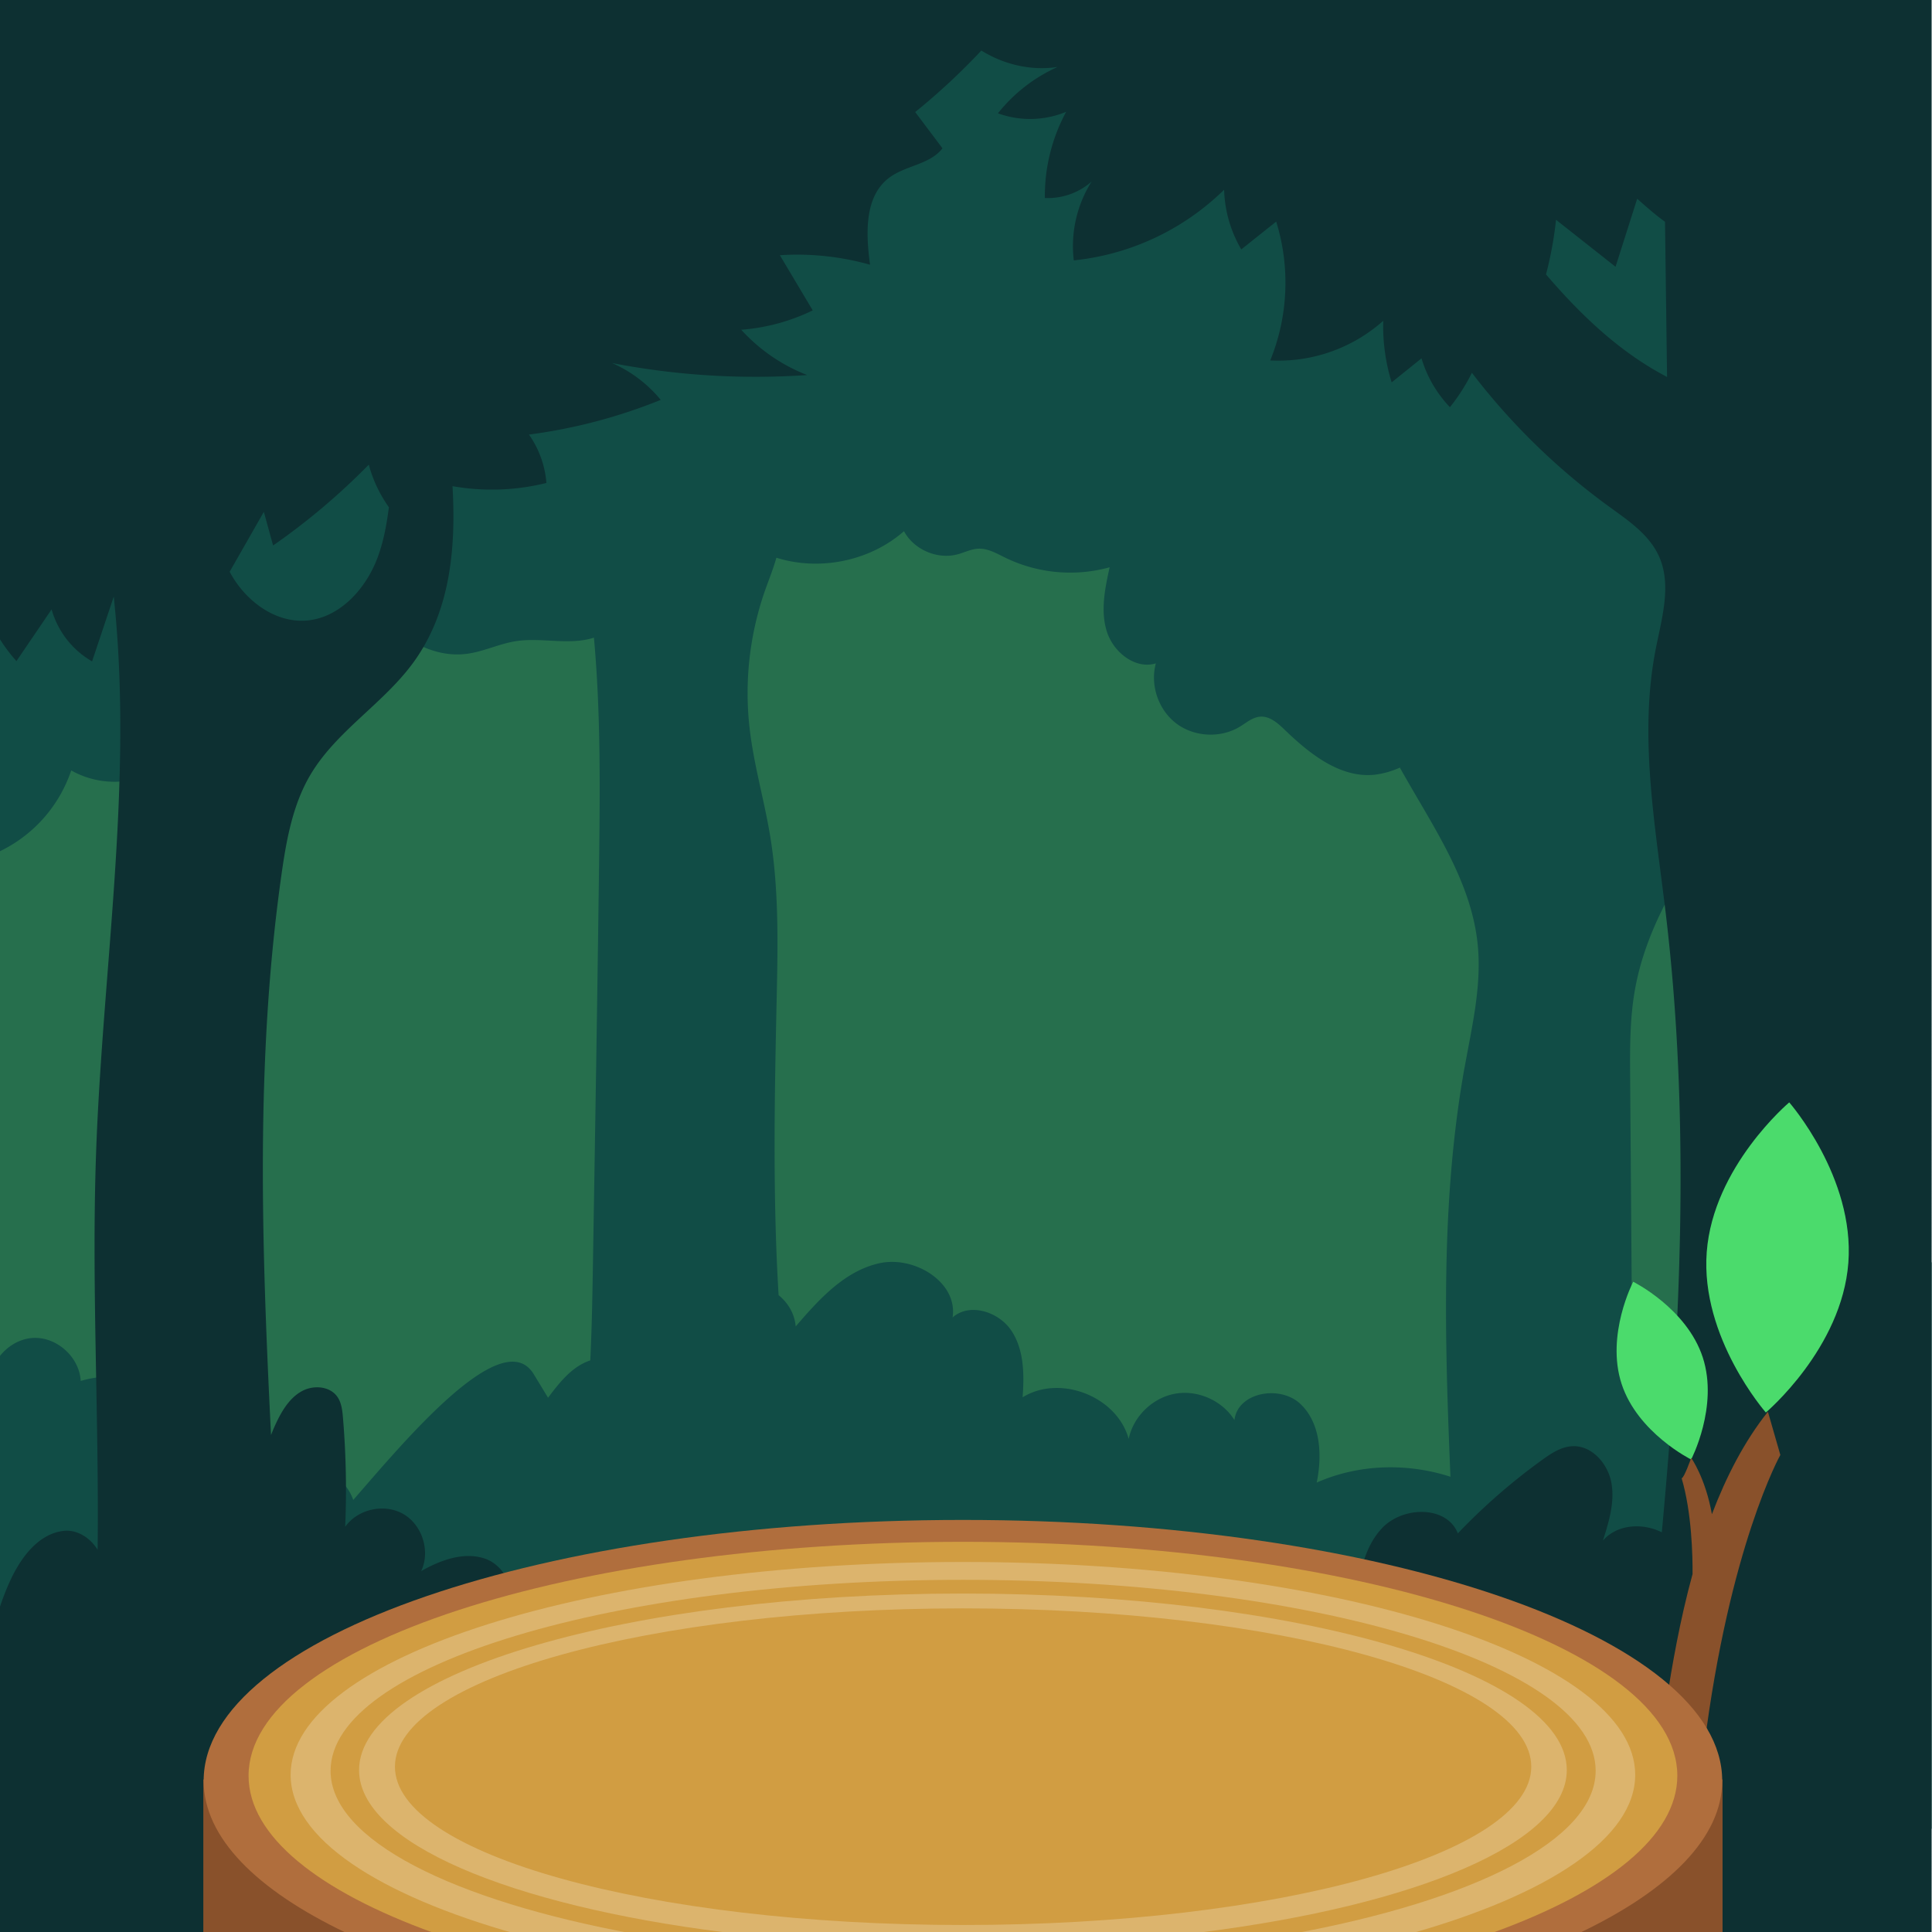 <svg xmlns="http://www.w3.org/2000/svg" id="BGs" viewBox="0 0 880 880"><defs><style>.cls-1{fill:#4bdb6c}.cls-1,.cls-2,.cls-8{stroke-width:0}.cls-2{fill:#89512b}.cls-8{fill:#dcb46d}</style></defs><path d="M-.19.95h879.43v792.79H-.19z" style="fill:#266f4d;stroke-width:0"/><path d="M816.66 603.7c-3.64-13.79-12.69-31.09-26.56-27.73-3.89.94-7.16 3.5-10.16 6.15a118.4 118.4 0 0 0-25.03 31.04c-3.91-.1-7.75.36-11.48 1.29l-.92-122.96c-.1-13.69-.2-27.47 2.23-40.93 9.44-52.45 54.52-91.02 74.25-140.52a280.66 280.66 0 0 0-26.09-9.41c1.57-4.33 1.67-9.22 1.68-13.9.12-77.73-7.89-155.24-17.7-232.35-1.89-14.83-4.42-30.86-15.17-41.25-8.81-8.51-21.36-11.46-33.59-13.26H277.51l-3.32 2.96-173.83 155.66.02.02c-2.05-.04-4.1-.06-6.15-.07-20.13-.04-41.72 2.16-57.19 15.04-9.76 8.13-15.98 19.66-21.65 31.03A465.24 465.24 0 0 0-.4 239.5v148.41a63.3 63.3 0 0 0 32.84-36.99 40.1 40.1 0 0 0 39.5-.08 40.13 40.13 0 0 0 19.47-34.37c30.37 5.71 63.31-15.5 70.7-45.5 13.79 14.02 30.55 29.16 50.08 26.89 7.74-.9 14.93-4.56 22.63-5.79 10.92-1.75 22.28 1.47 33.09-.91.89-.2 1.76-.45 2.62-.72 3.08 33.75 2.78 68.27 2.35 102.3-.78 61.35-1.8 122.69-2.82 184.03-.24 14.26-.49 28.61-1.2 42.89l-.36.11c-8.09 2.83-13.71 10.03-18.87 16.88l-6.55-10.79c-14.37-23.36-59.98 31.94-82.17 57.35-6.5-18.32-35.04-23.24-47.3-8.15-7.03-32.74-44.66-55.3-76.85-46.07-.56-10.67-10.62-19.92-21.29-19.59-6.29.2-12.14 3.71-15.88 8.74v144.74c5.43 21.11 14.39 41.41 31.12 54.84 12.46 10 28.06 15.18 43.53 19.15 38.39 9.87 78.09 13.52 117.64 16.09 83.25 5.41 166.73 6.18 250.15 6.21 142.32.05 285.19-2.12 425.86-23.71 3.91-.6 8.01-1.35 11.93-2.48V574.95a144.72 144.72 0 0 0-63.18 28.76ZM667.1 486.11c-11.01 61.37-9.02 124.19-6.44 186.53-19.77-6.4-41.88-5.78-60.91 2.65 2.55-12.5 1.82-27.09-7.47-35.85-9.28-8.75-28.56-5.28-30 7.39-5.53-8.88-16.7-13.85-26.99-12.02s-19.07 10.35-21.19 20.59c-5.32-19.35-31.27-29.52-48.32-18.94.77-10.39.69-21.55-5.04-30.26-5.72-8.7-19.07-13.04-26.85-6.11 2.47-16.06-17.37-28.18-33.25-24.72-15.88 3.46-27.62 16.49-38.21 28.81-.52-5.88-3.48-10.71-7.79-14.28-2.68-44.39-1.88-89.49-.9-133.94.55-25.13 1.12-50.51-2.94-75.16-2.74-16.64-7.56-32.76-9.42-49.58a141.55 141.55 0 0 1 7-62.04c1.75-4.96 3.81-10.01 5.26-15.15 19.69 6.2 42.56 1.56 58.11-12.08 4.55 8.43 15.21 13.02 24.46 10.53 3.15-.85 6.15-2.42 9.41-2.56 4.36-.19 8.36 2.18 12.28 4.1a67.65 67.65 0 0 0 47.53 4.37c-2.13 9.63-4.24 19.8-1.29 29.21 2.94 9.42 12.89 17.41 22.34 14.56-2.71 9.88 1.16 21.22 9.34 27.39 8.18 6.17 20.15 6.77 28.9 1.45 2.99-1.82 5.83-4.32 9.32-4.57 4.36-.3 8.04 3 11.19 6.04 11.38 10.98 25.37 22.12 41.09 20.39a39.42 39.42 0 0 0 11.3-3.23c14.63 26.31 32.64 51.36 35.49 80.97 1.79 18.59-2.69 37.13-5.99 55.51Z" style="fill:#114d46;stroke-width:0"/><path d="M879.84-.14H-.4v290.71a73.75 73.75 0 0 0 7.89 10.55l16.01-23.55a39.8 39.8 0 0 0 18.44 23.68l9.88-29.53.54 5.51c7.91 82.55-5.71 165.48-8.61 248.36-2.1 60.04 1.42 120.36.72 180.37-3.08-5.25-9.23-9.39-15.47-8.67-11.64 1.35-19.63 12.31-24.48 22.97a117.2 117.2 0 0 0-4.93 12.79v147.07h313.78c5.78-10.88-1.79-43.58-4.43-60.05 5.52-20.94-6.15-45.04-26-53.7 9.27-10.57 1.05-28.67-11.92-34.1s-27.78-2.1-41.33 1.66c6.89-7.44.74-20.8-8.88-24.02-9.62-3.21-20.14.7-28.97 5.7 4.25-8.99.54-20.94-8.06-25.95-8.59-5.01-20.82-2.35-26.55 5.78.71-16.57.37-33.19-1.02-49.73-.28-3.35-.67-6.87-2.63-9.6-3.39-4.7-10.57-5.29-15.72-2.64s-8.59 7.73-11.2 12.9a77.3 77.3 0 0 0-3.21 7.28c-4.24-85.54-7.23-170.98 4.8-255.56 2.22-15.6 5.09-31.53 13.09-45.1 11.86-20.1 33.46-32.57 47.12-51.49 16.47-22.81 19.32-51.32 17.65-80.06a102.98 102.98 0 0 0 42.77-1.46 44.2 44.2 0 0 0-7.95-22.04 243.6 243.6 0 0 0 60.02-15.8 59.7 59.7 0 0 0-22.17-16.78 344 344 0 0 0 88.87 5.47 79.6 79.6 0 0 1-30.03-20.63 90.2 90.2 0 0 0 32.57-8.82l-14.97-25.13c13.8-.9 27.75.57 41.07 4.33-1.89-14.06-2.67-30.99 8.64-39.57 7.47-5.67 18.65-6.02 24.36-13.46l-12.43-16.51A301.36 301.36 0 0 0 447 23.02c10.26 6.4 22.75 9.32 34.72 7.48a72.77 72.77 0 0 0-27.17 21.11 42.88 42.88 0 0 0 31.07-.68 80.66 80.66 0 0 0-9.7 39.26 30.23 30.23 0 0 0 21.3-7.49 54.98 54.98 0 0 0-8.12 35.9 114.62 114.62 0 0 0 68.47-32.18 56.83 56.83 0 0 0 7.82 27.18l15.9-12.67a94.01 94.01 0 0 1-2.71 63.24 71.71 71.71 0 0 0 51.47-18.05 86.74 86.74 0 0 0 3.83 28.04l13.6-10.94c2.47 8.3 6.94 16 12.94 22.25a86.73 86.73 0 0 0 10.01-15.66 303.23 303.23 0 0 0 62.38 60.87c8.78 6.36 18.33 12.76 22.8 22.63 5.92 13.06 1.34 28.15-1.43 42.22-7.8 39.66-.22 80.48 4.56 120.62 11.15 93.53 6.97 187.8-1.81 281.79-8.86-4.4-20.39-3.67-26.82 3.79 2.7-8.5 5.43-17.42 3.88-26.2s-8.89-17.24-17.8-16.8c-5.07.25-9.55 3.2-13.67 6.17a277.2 277.2 0 0 0-38.49 33.53c-5.04-12.8-25.12-12.42-34.52-2.38-9.41 10.04-11.01 24.88-12.13 38.59l-1.6 3.08c-10.57 17.66-36.79 107.97-26.34 142.37h290.39V-.14ZM171.95 254.04c-5.41 14.5-17.7 27.88-33.16 28.66-13.14.67-25.36-8.06-32.39-19.18a56.4 56.4 0 0 1-1.8-3.09l15.58-27.29 4.21 15.32a303.5 303.5 0 0 0 43.59-36.82 60.42 60.42 0 0 0 9.15 19.4c-1 7.85-2.41 15.6-5.17 23ZM704.19 125c2.13-8.17 3.67-16.5 4.56-24.89l27.11 21.4 9.86-30.99c4.06 3.62 8.23 7.3 12.67 10.5l.93 70.68c-21.61-11.3-39.15-28.09-55.13-46.69Z" style="fill:#0d3032;stroke-width:0"/><path d="M841.9 575.18c-2.94 39.01-37.58 68.2-37.58 68.2s-29.87-34.05-26.93-73.06c2.94-39.01 37.58-68.2 37.58-68.2s29.87 34.05 26.93 73.06ZM775.59 618.28c7.29 22.36-5.29 46.51-5.29 46.51s-24.4-12.1-31.69-34.46c-7.29-22.36 5.29-46.51 5.29-46.51s24.4 12.1 31.69 34.46Z" class="cls-1"/><path d="M805.25 643.04c-10.77 13.51-19.04 29.71-25.5 46.66-2.96-16.58-9.43-25.64-9.43-25.64s-3.27 9.26-4.36 9.26c4.64 15.61 5.03 35.45 4.98 43.62-11.58 42.25-14.3 82.88-18 93.17 0 0 21.48-3.16 23.22-13.92 11.51-91.97 34.76-133.48 34.76-133.48l-5.66-19.68ZM92.61 810.51H784.6v70.23H92.61z" class="cls-2"/><path d="M784.44 811.1c0-65.61-154.84-118.79-345.84-118.79S92.76 745.49 92.76 811.1c0 25.86 24.06 49.78 64.9 69.28h561.88c40.84-19.5 64.9-43.43 64.9-69.28Z" style="fill:#b06e3d;stroke-width:0"/><path d="M764 808.83c0-58.84-145.68-106.55-325.39-106.55s-325.39 47.7-325.39 106.55c0 27.54 31.92 52.64 84.3 71.56H679.7c52.38-18.91 84.3-44.01 84.3-71.56Z" style="fill:#d19d42;stroke-width:0"/><path d="M713.65 806.24c0-44.4-123.14-80.4-275.05-80.4s-275.05 35.99-275.05 80.4c0 33.11 68.5 61.55 166.33 73.87h217.44c97.83-12.32 166.33-40.75 166.33-73.87Zm-274.97 70.57c-142.92 0-258.79-32.29-258.79-72.11s115.86-72.11 258.79-72.11 258.79 32.29 258.79 72.11-115.86 72.11-258.79 72.11Z" class="cls-8"/><path d="M150.58 806.55c0-48.03 128.99-86.96 288.11-86.96s288.11 38.93 288.11 86.96c0 31.52-55.57 59.13-138.76 74.38h53.75c63.19-17.76 103.02-43.67 103.02-72.52 0-53.55-137.1-96.95-306.22-96.95s-306.22 43.41-306.22 96.95c0 28.86 39.83 54.76 103.02 72.52h53.93c-83.19-15.25-138.76-42.86-138.76-74.38Z" class="cls-8"/></svg>